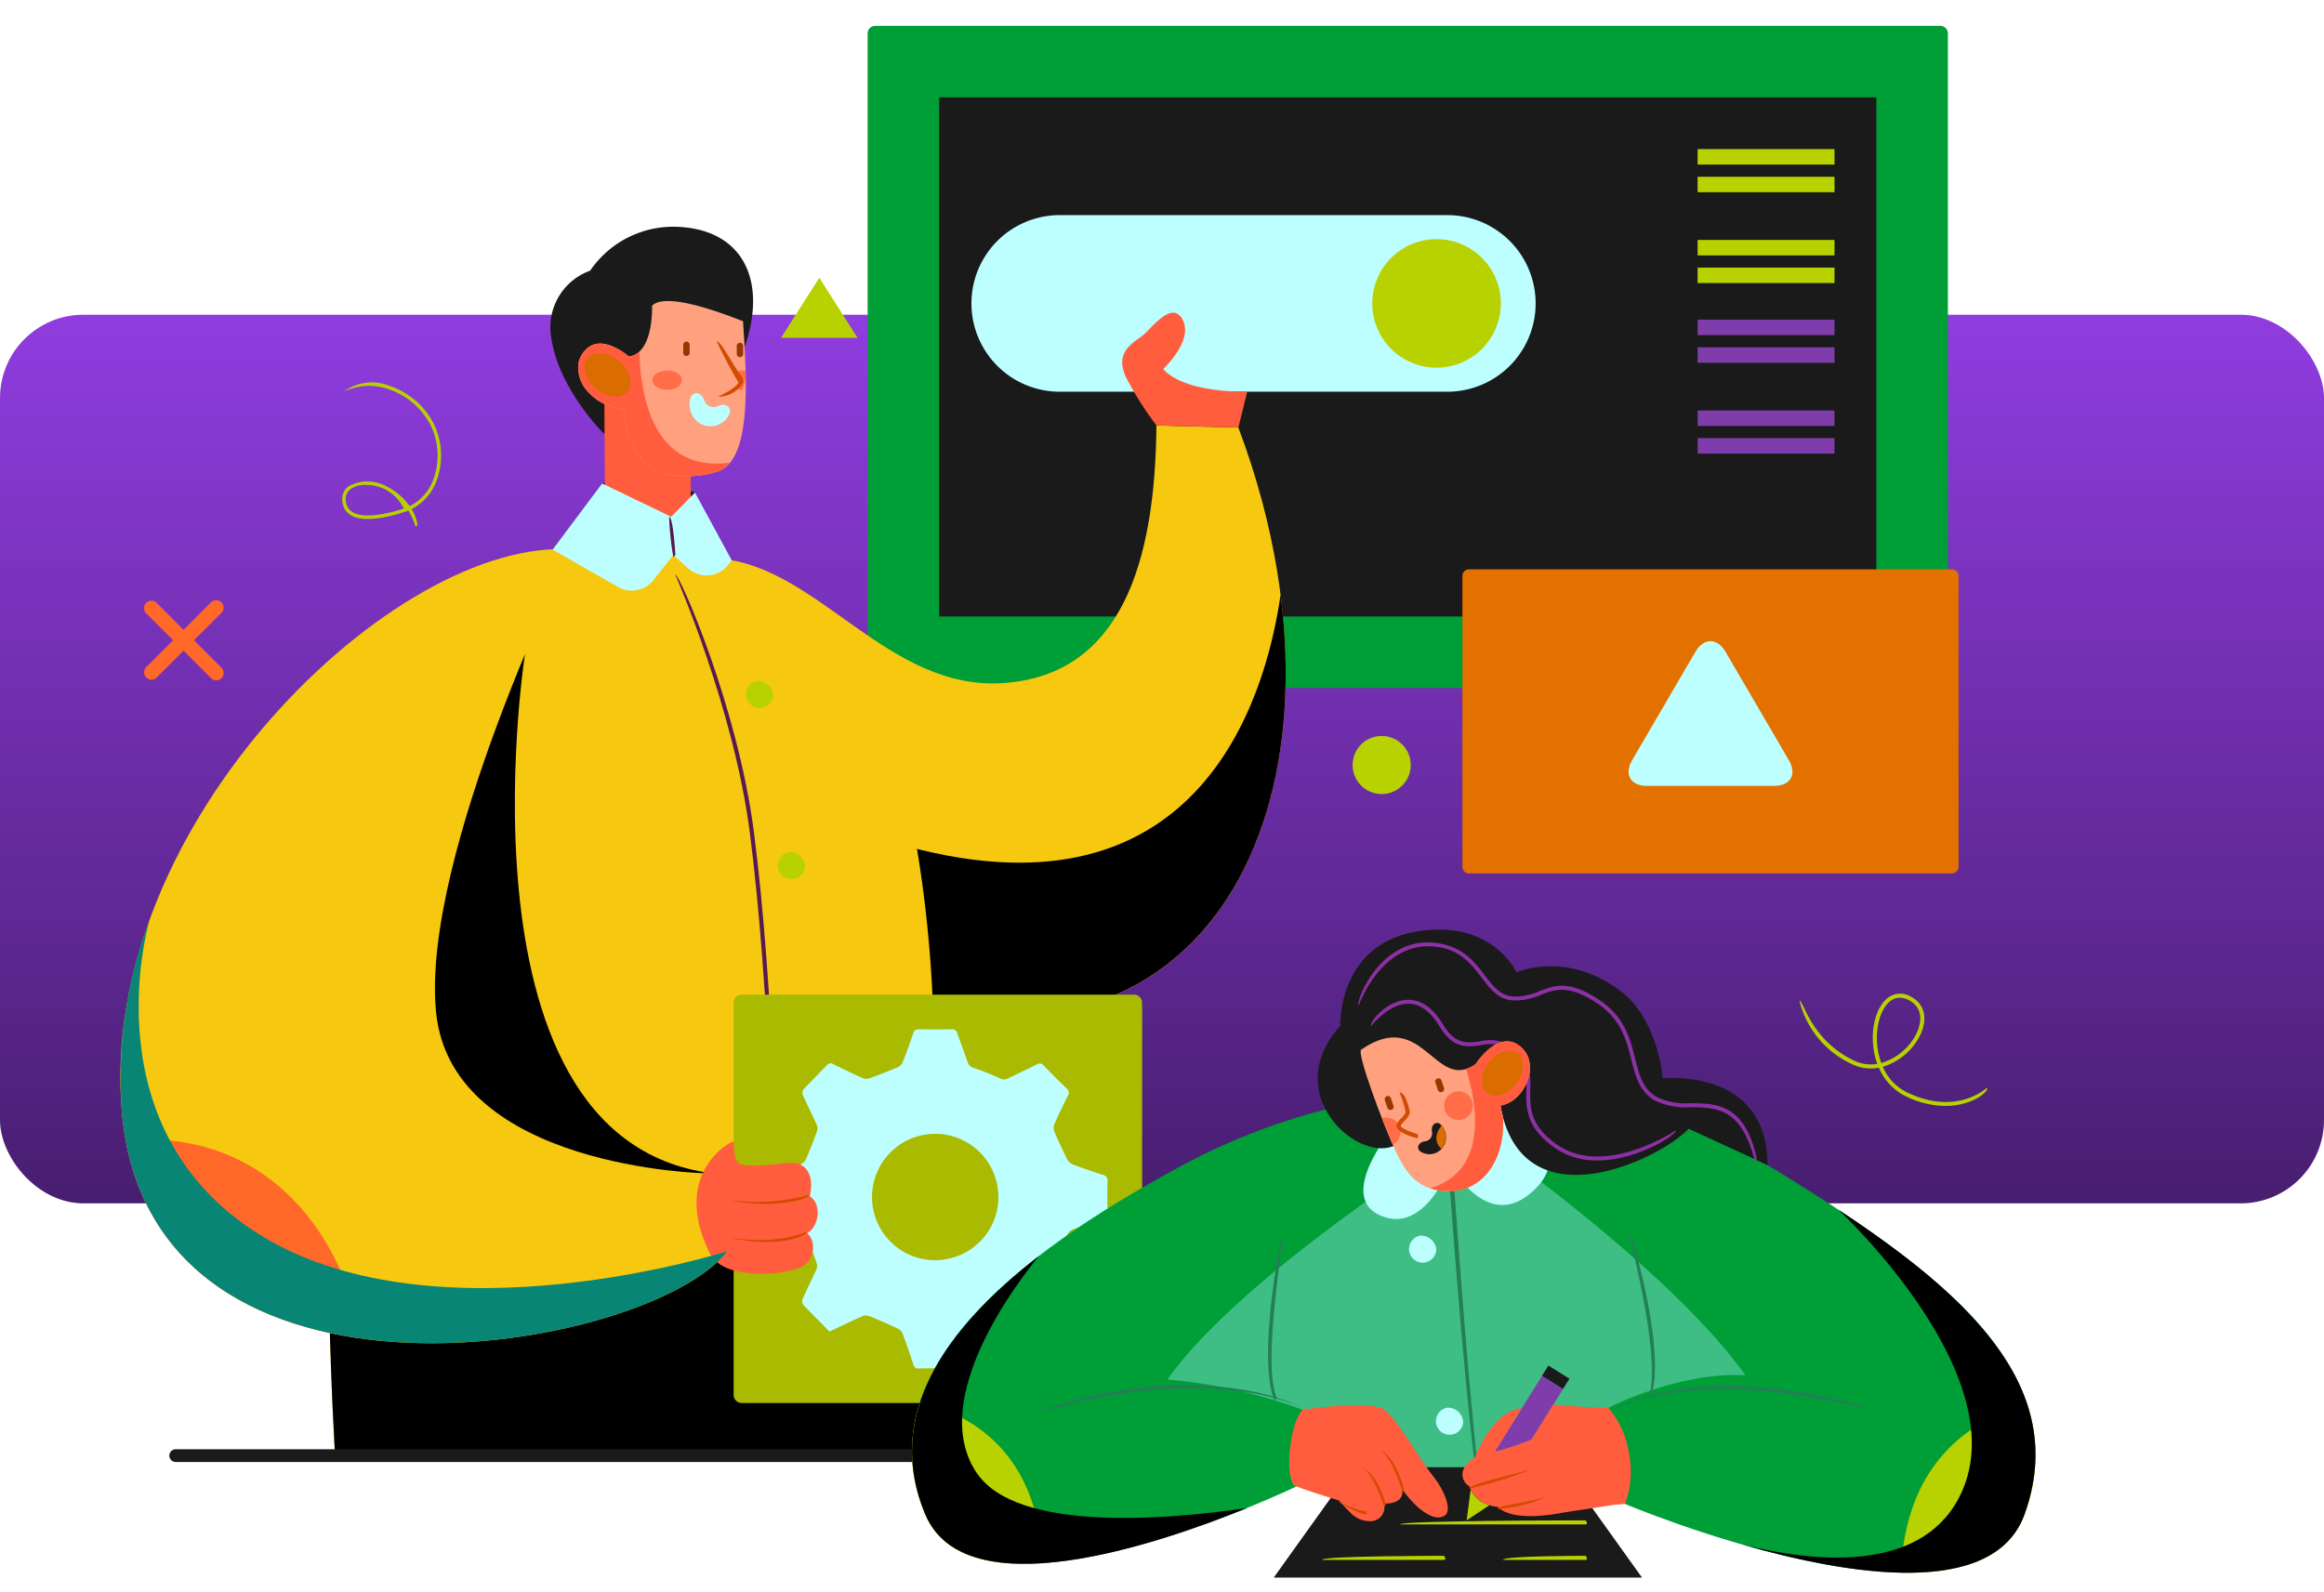 <svg xmlns="http://www.w3.org/2000/svg" xmlns:xlink="http://www.w3.org/1999/xlink" width="251" height="172" viewBox="0 0 251 172">
  <defs>
    <clipPath id="clip-path">
      <rect id="Rectángulo_423615" data-name="Rectángulo 423615" width="251" height="172" transform="translate(254 1526)" fill="#fff" stroke="#707070" stroke-width="1" opacity="0.45"/>
    </clipPath>
    <linearGradient id="linear-gradient" x1="0.5" x2="0.5" y2="1" gradientUnits="objectBoundingBox">
      <stop offset="0" stop-color="#903cdf"/>
      <stop offset="1" stop-color="#481e70"/>
    </linearGradient>
    <clipPath id="clip-path-2">
      <path id="Rectángulo_423571" data-name="Rectángulo 423571" d="M.825,0h115.02a.826.826,0,0,1,.826.826V70.708a.824.824,0,0,1-.824.824H.825A.825.825,0,0,1,0,70.707V.825A.825.825,0,0,1,.825,0Z" fill="none"/>
    </clipPath>
    <linearGradient id="linear-gradient-2" x1="-1.359" y1="1.611" x2="-1.358" y2="1.611" gradientUnits="objectBoundingBox">
      <stop offset="0" stop-color="#3ebe84"/>
      <stop offset="0.41" stop-color="#3ebe84"/>
      <stop offset="0.727" stop-color="#009e36"/>
      <stop offset="1" stop-color="#009e36"/>
    </linearGradient>
    <clipPath id="clip-path-3">
      <rect id="Rectángulo_423584" data-name="Rectángulo 423584" width="225.401" height="177.428" fill="none"/>
    </clipPath>
    <clipPath id="clip-path-4">
      <rect id="Rectángulo_423581" data-name="Rectángulo 423581" width="67.44" height="45.651" fill="none"/>
    </clipPath>
    <clipPath id="clip-path-5">
      <path id="Trazado_1063917" data-name="Trazado 1063917" d="M712.554,865.307c32.941,9.771,40.27-15.424,41.9-26.741,4.335,33.978-16.975,60.563-60.723,36.205a55.525,55.525,0,0,1-6.149-3.932c-.343-6.662,4.566-11.586,24.973-5.532" transform="translate(-687.565 -838.566)" fill="none"/>
    </clipPath>
    <linearGradient id="linear-gradient-3" x1="-0.812" y1="1.753" x2="-0.811" y2="1.753" gradientUnits="objectBoundingBox">
      <stop offset="0" stop-color="#8b7d7c"/>
      <stop offset="0.006" stop-color="#8b7d7c"/>
      <stop offset="1"/>
    </linearGradient>
    <clipPath id="clip-path-6">
      <rect id="Rectángulo_423583" data-name="Rectángulo 423583" width="71.916" height="87.04" fill="none"/>
    </clipPath>
    <clipPath id="clip-path-7">
      <path id="Trazado_1063919" data-name="Trazado 1063919" d="M308.159,970.4c-31.655-.485-22.966-56.261-22.966-56.261s-8.93,12.263-19.489,26.777c-3.316,24.44-.989,60.228-.989,60.228l71.123.036s-1.094-7.336-2.378-16c-4.165-7.731-11.693-14.569-25.3-14.778" transform="translate(-263.922 -914.135)" fill="none"/>
    </clipPath>
    <linearGradient id="linear-gradient-4" x1="-0.283" y1="1.145" x2="-0.282" y2="1.145" xlink:href="#linear-gradient-3"/>
    <clipPath id="clip-path-8">
      <path id="Trazado_1063924" data-name="Trazado 1063924" d="M615.2,594.645c-.005.038.032.446,3.661,1.428,3.819,1.035,5.6-.693,5.6-.693V587.33l-9.341-6.553s.082,13.862.081,13.869" transform="translate(-615.118 -580.777)" fill="none"/>
    </clipPath>
    <linearGradient id="linear-gradient-5" x1="-5.595" y1="7.842" x2="-5.586" y2="7.842" gradientUnits="objectBoundingBox">
      <stop offset="0" stop-color="#ffa07f"/>
      <stop offset="0.006" stop-color="#ffa07f"/>
      <stop offset="0.709" stop-color="#ff5d3d"/>
      <stop offset="1" stop-color="#ff5d3d"/>
    </linearGradient>
    <clipPath id="clip-path-10">
      <path id="Trazado_1063931" data-name="Trazado 1063931" d="M582.448,519.866a2.8,2.8,0,0,0-.712,1.373,3.77,3.77,0,0,0,1.113,3.2,5.32,5.32,0,0,0,3.2,1.675,4.575,4.575,0,0,0,.565.034,10.29,10.29,0,0,0,.156,1.263c.029.167.065.345.108.533a11.123,11.123,0,0,0,.341,1.207c.089.258.193.522.312.783.1.233.221.465.351.693a6.678,6.678,0,0,0,1.073,1.394,4.692,4.692,0,0,0,2.627,1.282,13.822,13.822,0,0,0,2.63.151,9.036,9.036,0,0,0,2.612-.494c.377-.169.394-.182.411-.192a5.243,5.243,0,0,0,.875-.75c-8.271,1.1-9.677-7.14-9.8-12a2.037,2.037,0,0,1-1.121.531,5.587,5.587,0,0,0-3.111-1.405,2.133,2.133,0,0,0-1.627.729" transform="translate(-581.684 -519.137)" fill="none"/>
    </clipPath>
    <linearGradient id="linear-gradient-6" x1="-2.827" y1="8.808" x2="-2.822" y2="8.808" gradientUnits="objectBoundingBox">
      <stop offset="0" stop-color="#ffa07f"/>
      <stop offset="0.006" stop-color="#ffa07f"/>
      <stop offset="1" stop-color="#ff5d3d"/>
    </linearGradient>
    <clipPath id="clip-path-12">
      <rect id="Rectángulo_423590" data-name="Rectángulo 423590" width="44.117" height="44.115" rx="0.82" fill="none"/>
    </clipPath>
    <linearGradient id="linear-gradient-7" x1="-1.45" y1="1.404" x2="-1.448" y2="1.404" gradientUnits="objectBoundingBox">
      <stop offset="0" stop-color="#b7d200"/>
      <stop offset="0.025" stop-color="#b7d200"/>
      <stop offset="0.833" stop-color="#a9ba00"/>
      <stop offset="1" stop-color="#a9ba00"/>
    </linearGradient>
    <clipPath id="clip-path-14">
      <path id="Trazado_1063935" data-name="Trazado 1063935" d="M1275.716,482.4c-1,.826-3.369,1.811-1.682,4.909a35.382,35.382,0,0,0,3.108,4.856l8.849.226.958-3.878c-7.433.049-9.068-2.457-9.068-2.457s3.25-2.995,2.119-5.266c-.291-.585-.657-.81-1.056-.81-1.151,0-2.574,1.879-3.229,2.421" transform="translate(-1273.444 -479.983)" fill="none"/>
    </clipPath>
    <linearGradient id="linear-gradient-8" x1="-7.17" y1="10.706" x2="-7.165" y2="10.706" xlink:href="#linear-gradient-6"/>
    <clipPath id="clip-path-16">
      <path id="Trazado_1063937" data-name="Trazado 1063937" d="M733.718,1545.731c1.505,3.118,7.736,2.279,8.806,1.935.229-.072.4-.129.514-.158a2.352,2.352,0,0,0,1.876-2.544,1.955,1.955,0,0,0-.624-1.328,1.791,1.791,0,0,0,.564-.484,2.82,2.82,0,0,0,.456-2.493,1.717,1.717,0,0,0-.74-1c.383-1.593.049-3.034-1.155-3.476a3.425,3.425,0,0,0-1.566-.082c-1.172.119-3.848.457-4.809.063-.752-.307-.693-2.423-.693-2.423a.034.034,0,0,0-.014,0c-.4,0-6.724,3.479-2.614,11.99" transform="translate(-732.336 -1533.741)" fill="none"/>
    </clipPath>
    <linearGradient id="linear-gradient-9" x1="-3.729" y1="3.118" x2="-3.723" y2="3.118" xlink:href="#linear-gradient-6"/>
    <clipPath id="clip-path-18">
      <path id="Rectángulo_423597" data-name="Rectángulo 423597" d="M.7,0H52.882a.706.706,0,0,1,.706.706V32.15a.7.7,0,0,1-.7.7H.706A.706.706,0,0,1,0,32.149V.7A.7.7,0,0,1,.7,0Z" fill="none"/>
    </clipPath>
    <linearGradient id="linear-gradient-10" x1="-2.705" y1="3.315" x2="-2.703" y2="3.315" gradientUnits="objectBoundingBox">
      <stop offset="0" stop-color="#ff5f2d"/>
      <stop offset="0.194" stop-color="#ff5f2d"/>
      <stop offset="1" stop-color="#e27100"/>
    </linearGradient>
    <clipPath id="clip-path-20">
      <path id="Trazado_1063950" data-name="Trazado 1063950" d="M1649.609,1470.087s25.981,17.264,35.346,30.511c-7.192-.423-14.8,3.515-14.8,3.515l1.8,10.386s37.824,15.965,43.154,1.109c5.564-15.506-9.485-26.458-26.614-37.027-12.3-7.59-26.986-8.659-34.289-8.659-2.867,0-4.6.165-4.6.165" transform="translate(-1649.609 -1469.922)" fill="none"/>
    </clipPath>
    <linearGradient id="linear-gradient-11" x1="-1.972" y1="0.868" x2="-1.971" y2="0.868" xlink:href="#linear-gradient-2"/>
    <clipPath id="clip-path-21">
      <path id="Trazado_1063951" data-name="Trazado 1063951" d="M1034.984,1476.274c-17.7,9.59-33.7,22.253-27.337,37.449,5.7,13.616,40.1-3,40.1-3l.656-8.287a56.21,56.21,0,0,0-14.594-3.269c9.365-13.246,39.339-30.967,39.339-30.967a40.3,40.3,0,0,0-5.743-.34,68.734,68.734,0,0,0-32.421,8.412" transform="translate(-1006.224 -1467.862)" fill="none"/>
    </clipPath>
    <linearGradient id="linear-gradient-12" x1="-1.121" y1="0.886" x2="-1.12" y2="0.886" gradientUnits="objectBoundingBox">
      <stop offset="0" stop-color="#3ebe84"/>
      <stop offset="0.402" stop-color="#3ebe84"/>
      <stop offset="0.727" stop-color="#009e36"/>
      <stop offset="1" stop-color="#009e36"/>
    </linearGradient>
    <clipPath id="clip-path-23">
      <path id="Trazado_1063972" data-name="Trazado 1063972" d="M1713.369,1871.723a27.172,27.172,0,0,1-3.984,1.322l2.949-4.739a4.509,4.509,0,0,0-1.392.449c-2.106,1.137-3.394,4.122-3.7,4.9-.555.345-1.713,1.228-1.23,2.4a1.675,1.675,0,0,0,.651.741,3.222,3.222,0,0,0,1.577,1.8,4.165,4.165,0,0,0,.581.224,5.533,5.533,0,0,0,.888.192c1.688,1.6,5.879.828,7.27.57.845-.133,4.682-.715,5.35-.816l1.131-.082a10.065,10.065,0,0,0,.4-5.633,9.611,9.611,0,0,0-2.2-4.754s-4.216-.113-5.924-.374Z" transform="translate(-1705.897 -1867.918)" fill="none"/>
    </clipPath>
    <linearGradient id="linear-gradient-13" x1="-6.984" y1="1.308" x2="-6.98" y2="1.308" xlink:href="#linear-gradient-6"/>
    <clipPath id="clip-path-25">
      <path id="Trazado_1063975" data-name="Trazado 1063975" d="M1487.175,1869.565s-.969.9-1.336,4.1.407,4.077.407,4.077c1.487.609,4.857,1.624,4.857,1.624.247.3,1.035,1.121,1.314,1.393a2.87,2.87,0,0,0,2.263.84,1.505,1.505,0,0,0,1.291-1.9c1.531.054,2.183-.673,1.951-1.557,1.539,2.173,3.571,3.668,4.662,2.82.71-.55.028-2.532-1.287-4.2-1.715-2.172-4.3-6.964-5.688-7.411a9.314,9.314,0,0,0-2.617-.28,45.993,45.993,0,0,0-5.817.485" transform="translate(-1485.74 -1869.08)" fill="none"/>
    </clipPath>
    <linearGradient id="linear-gradient-14" x1="-6.353" y1="1.29" x2="-6.349" y2="1.29" xlink:href="#linear-gradient-6"/>
    <clipPath id="clip-path-27">
      <path id="Trazado_1063988" data-name="Trazado 1063988" d="M1669.76,1408.808a3.7,3.7,0,0,1-1.019.518c1.094,3.482,2.583,10.954-3.888,12.9a5.6,5.6,0,0,0,.816.2c5.074.849,7.4-3.784,7.033-7.922-.02-.221-.226-1-.262-1.219,2.671-.386,4.572-4.761,1.932-6.557a2.116,2.116,0,0,0-1.209-.391c-1.838,0-3.4,2.472-3.4,2.472" transform="translate(-1664.853 -1406.336)" fill="none"/>
    </clipPath>
    <linearGradient id="linear-gradient-15" x1="-8.007" y1="4.386" x2="-8.002" y2="4.386" xlink:href="#linear-gradient-6"/>
    <clipPath id="clip-path-29">
      <rect id="Rectángulo_423608" data-name="Rectángulo 423608" width="65.552" height="45.725" fill="none"/>
    </clipPath>
    <clipPath id="clip-path-30">
      <path id="Trazado_1063994" data-name="Trazado 1063994" d="M15.422,1286.321c-18.651-11.24-12.55-33.247-12.269-34.22a48.38,48.38,0,0,0-2.981,20.813c3.17,35.368,56.94,25.906,65.384,14.971,0,0-31.06,9.931-50.133-1.564" transform="translate(-0.003 -1252.101)" fill="#098576"/>
    </clipPath>
    <clipPath id="clip-path-31">
      <rect id="Rectángulo_423610" data-name="Rectángulo 423610" width="36.171" height="33.268" fill="none"/>
    </clipPath>
    <clipPath id="clip-path-32">
      <path id="Trazado_1063995" data-name="Trazado 1063995" d="M1013.255,1702.68c-5.526-8.051,4.686-21.081,6.7-23.505-10.3,7.948-16.739,17.311-12.3,27.907,4.291,10.252,24.851,3.366,34.748-.662-8.842,1.285-24.791,2.6-29.14-3.739" transform="translate(-1006.224 -1679.175)" fill="none"/>
    </clipPath>
    <linearGradient id="linear-gradient-16" x1="-2.105" y1="0.911" x2="-2.103" y2="0.911" xlink:href="#linear-gradient-3"/>
    <clipPath id="clip-path-33">
      <rect id="Rectángulo_423612" data-name="Rectángulo 423612" width="31.75" height="39.216" fill="none"/>
    </clipPath>
    <clipPath id="clip-path-34">
      <path id="Trazado_1063996" data-name="Trazado 1063996" d="M2071.156,1620.519s19.792,18.363,12.973,31.191c-4.293,8.077-15.63,6.919-23.443,4.953,11.523,3.327,27.274,5.941,30.573-3.254,4.843-13.5-5.932-23.543-20.1-32.891" transform="translate(-2060.685 -1620.519)" fill="none"/>
    </clipPath>
    <linearGradient id="linear-gradient-17" x1="-4.944" y1="0.944" x2="-4.941" y2="0.944" xlink:href="#linear-gradient-3"/>
  </defs>
  <g id="Enmascarar_grupo_1211596" data-name="Enmascarar grupo 1211596" transform="translate(-254 -1526)" clip-path="url(#clip-path)">
    <g id="Grupo_1229232" data-name="Grupo 1229232">
      <g id="Grupo_1229157" data-name="Grupo 1229157" transform="translate(-20 -19)">
        <g id="Grupo_1229118" data-name="Grupo 1229118" transform="translate(265.003 1535.858)">
          <rect id="Rectángulo_423504" data-name="Rectángulo 423504" width="251" height="96" rx="9" transform="translate(8.997 43.142)" fill="url(#linear-gradient)"/>
        </g>
      </g>
      <g id="Grupo_1229231" data-name="Grupo 1229231" transform="translate(1737 -1380)">
        <g id="Grupo_1229161" data-name="Grupo 1229161" transform="translate(-1389.292 2908.79)">
          <g id="Grupo_1229160" data-name="Grupo 1229160" clip-path="url(#clip-path-2)">
            <rect id="Rectángulo_423570" data-name="Rectángulo 423570" width="74.804" height="118.648" transform="translate(-2.023 71.475) rotate(-88.379)" fill="url(#linear-gradient-2)"/>
          </g>
        </g>
        <g id="Grupo_1229173" data-name="Grupo 1229173" transform="translate(-1470 2899)">
          <g id="Grupo_1229172" data-name="Grupo 1229172" clip-path="url(#clip-path-3)">
            <path id="Trazado_1063914" data-name="Trazado 1063914" d="M1040.759,262.145V206.16a.051.051,0,0,1,.051-.051h101.124a.051.051,0,0,1,.051.051v55.986a.051.051,0,0,1-.051.051H1040.81a.051.051,0,0,1-.051-.051" transform="translate(-952.329 -188.596)" fill="#1a1a1a"/>
            <rect id="Rectángulo_423572" data-name="Rectángulo 423572" width="14.785" height="1.67" transform="translate(170.349 23.108)" fill="#b7d200"/>
            <rect id="Rectángulo_423573" data-name="Rectángulo 423573" width="14.785" height="1.67" transform="translate(170.349 26.096)" fill="#b7d200"/>
            <rect id="Rectángulo_423574" data-name="Rectángulo 423574" width="14.785" height="1.671" transform="translate(170.349 32.92)" fill="#b7d200"/>
            <rect id="Rectángulo_423575" data-name="Rectángulo 423575" width="14.785" height="1.67" transform="translate(170.349 35.908)" fill="#b7d200"/>
            <rect id="Rectángulo_423576" data-name="Rectángulo 423576" width="14.785" height="1.671" transform="translate(170.349 41.532)" fill="#7e3dab"/>
            <rect id="Rectángulo_423577" data-name="Rectángulo 423577" width="14.785" height="1.671" transform="translate(170.349 44.52)" fill="#7e3dab"/>
            <rect id="Rectángulo_423578" data-name="Rectángulo 423578" width="14.785" height="1.671" transform="translate(170.349 51.345)" fill="#7e3dab"/>
            <rect id="Rectángulo_423579" data-name="Rectángulo 423579" width="14.785" height="1.671" transform="translate(170.349 54.332)" fill="#7e3dab"/>
            <path id="Trazado_1063915" data-name="Trazado 1063915" d="M590.574,677.886c51.31,28.568,71.757-12.939,56.162-54.262l-8.849-.226c-.131,14.944-3.88,26.9-16.447,27.818-12.547.921-20.06-12.619-30.8-13.437,0,0-35.524,20.361-.063,40.106" transform="translate(-525.989 -570.43)" fill="#f6c810"/>
            <path id="Trazado_1063916" data-name="Trazado 1063916" d="M1017.405,1209.165c-6.4,8.421-16.748,12.782-30.845,10.231a26.125,26.125,0,0,1-3.876-1.978c10.7-18.767,31.427-9.827,34.721-8.253" transform="translate(-899.188 -1103.219)" fill="#ff6828"/>
            <g id="Grupo_1229166" data-name="Grupo 1229166" transform="translate(58.42 71.251)" style="mix-blend-mode: soft-light;isolation: isolate">
              <g id="Grupo_1229165" data-name="Grupo 1229165">
                <g id="Grupo_1229164" data-name="Grupo 1229164" clip-path="url(#clip-path-4)">
                  <g id="Grupo_1229163" data-name="Grupo 1229163" transform="translate(0 0)">
                    <g id="Grupo_1229162" data-name="Grupo 1229162" clip-path="url(#clip-path-5)">
                      <rect id="Rectángulo_423580" data-name="Rectángulo 423580" width="71.551" height="60.563" transform="translate(-0.327 0)" fill="url(#linear-gradient-3)"/>
                    </g>
                  </g>
                </g>
              </g>
            </g>
            <path id="Trazado_1063918" data-name="Trazado 1063918" d="M268.035,790c6.132-20.827,21.851-26.791,21.851-26.791l6.789.737,2.574.987v-2.957a28.968,28.968,0,0,1,5.939,1.911c.634.272,1.3.58,1.99.927.293.148.516.263.743.384.245.129.485.261.727.4s.458.259.681.391c.336.2.545.327.756.458.319.2.561.354.8.514.27.179.484.325.7.474.363.254.558.395.755.537.372.274.611.455.85.64.3.235.5.4.7.564.379.315.561.47.743.628.4.353.636.563.869.778.3.286.5.471.691.66.381.379.551.552.721.73.411.431.635.672.857.92.3.336.481.549.663.766.37.443.527.639.684.838.4.512.612.789.82,1.074.272.378.447.628.62.88.342.509.488.732.632.958.374.591.567.908.756,1.233.238.414.4.706.562,1,.305.574.436.828.564,1.084.332.673.5,1.033.669,1.4.2.44.342.784.486,1.132.257.64.37.928.479,1.219.278.759.421,1.164.559,1.579.148.455.272.86.393,1.27.2.711.292,1.034.377,1.361.215.847.324,1.3.425,1.766.14.633.27,1.264.4,1.895.149.743.262,1.343.372,1.941.147.808.245,1.388.341,1.967.136.835.225,1.4.309,1.969.125.845.2,1.407.277,1.967.108.833.178,1.4.245,1.956.091.793.154,1.364.212,1.932.076.742.132,1.331.184,1.913.053.6.1,1.178.145,1.754.052.682.089,1.229.123,1.773.047.726.077,1.248.1,1.766.038.739.061,1.243.081,1.742.029.736.046,1.228.061,1.715.019.706.031,1.192.04,1.671.012.668.018,1.151.022,1.626,0,.61,6.451,43.9,6.451,43.9l-71.123-.036s-3.23-49.627,3.333-71.91" transform="translate(-241.484 -697.23)" fill="#f6c810"/>
            <g id="Grupo_1229171" data-name="Grupo 1229171" transform="translate(22.425 77.672)" style="mix-blend-mode: soft-light;isolation: isolate">
              <g id="Grupo_1229170" data-name="Grupo 1229170">
                <g id="Grupo_1229169" data-name="Grupo 1229169" clip-path="url(#clip-path-6)">
                  <g id="Grupo_1229168" data-name="Grupo 1229168" transform="translate(0 0)">
                    <g id="Grupo_1229167" data-name="Grupo 1229167" clip-path="url(#clip-path-7)">
                      <rect id="Rectángulo_423582" data-name="Rectángulo 423582" width="73.612" height="87.178" transform="translate(-1.696 0) rotate(-0.107)" fill="url(#linear-gradient-4)"/>
                    </g>
                  </g>
                </g>
              </g>
            </g>
            <path id="Trazado_1063920" data-name="Trazado 1063920" d="M1133.233,374.965h-41.857a9.539,9.539,0,0,1,0-19.078h41.857a9.539,9.539,0,0,1,0,19.078" transform="translate(-989.918 -325.648)" fill="#bdffff"/>
            <path id="Trazado_1063921" data-name="Trazado 1063921" d="M1605.233,393.383a6.943,6.943,0,1,1-6.943-6.944,6.943,6.943,0,0,1,6.943,6.944" transform="translate(-1456.136 -353.604)" fill="#b7d200"/>
            <path id="Trazado_1063922" data-name="Trazado 1063922" d="M567.545,382.708s-6.2-.408-9.722-3.12c0,0,.419,4.674-2.854,5.175l-2.516,8.327s-4.849-4.706-5.719-10.331a6.508,6.508,0,0,1,4.194-7.313,10.861,10.861,0,0,1,9.911-4.706c6.761.512,9.258,6.035,6.705,13.144Z" transform="translate(-500.188 -339.207)" fill="#1a1a1a"/>
            <path id="Trazado_1063923" data-name="Trazado 1063923" d="M612.4,685.121l3.964-1.112,6.056,2.092-2.448,3.8Z" transform="translate(-560.367 -625.891)" fill="#1a1a1a"/>
          </g>
        </g>
        <g id="Grupo_1229175" data-name="Grupo 1229175" transform="translate(-1417.735 2948.347)">
          <g id="Grupo_1229174" data-name="Grupo 1229174" clip-path="url(#clip-path-8)">
            <rect id="Rectángulo_423585" data-name="Rectángulo 423585" width="9.341" height="16.332" transform="translate(0 0)" fill="url(#linear-gradient-5)"/>
          </g>
        </g>
        <g id="Grupo_1229177" data-name="Grupo 1229177" transform="translate(-1470 2899)">
          <g id="Grupo_1229176" data-name="Grupo 1229176" clip-path="url(#clip-path-3)">
            <path id="Trazado_1063925" data-name="Trazado 1063925" d="M582.848,475.013a5.321,5.321,0,0,0,3.2,1.675,4.557,4.557,0,0,0,.565.034s.269,6.471,4.968,7.154a10.875,10.875,0,0,0,5.242-.343c3.785-1.347,3.031-10.587,2.687-16.235-.037.055-8.085-3.448-9.825-1.665,0,0,.214,5.123-2.495,5.487-1.1-.879-3.268-2.271-4.738-.676a2.8,2.8,0,0,0-.712,1.373,3.77,3.77,0,0,0,1.113,3.2" transform="translate(-532.26 -425.606)" fill="#ffa07f"/>
            <path id="Trazado_1063926" data-name="Trazado 1063926" d="M676.208,554.521c0,.578.716,1.046,1.6,1.046s1.6-.468,1.6-1.046-.715-1.045-1.6-1.045-1.6.468-1.6,1.045" transform="translate(-618.753 -506.449)" fill="#ff6d49"/>
            <path id="Trazado_1063927" data-name="Trazado 1063927" d="M781.572,555.691a2.333,2.333,0,0,0,.649.09,3.81,3.81,0,0,0,.356-2.063,2.75,2.75,0,0,0-1.125.1s.751.507.731.945-.61.928-.61.928" transform="translate(-715.054 -506.663)" fill="#ff6d49"/>
            <path id="Trazado_1063928" data-name="Trazado 1063928" d="M716.183,881.635c-.226-.452-.6-23.81-2.834-41.039-1.75-13.466-7.985-27.671-8.047-27.813.469-.038,6.73,14.224,8.488,27.756,2.242,17.253,2.613,40.636,2.616,40.87-.22.226-.221.226-.223.226" transform="translate(-645.375 -743.723)" fill="#581852"/>
            <path id="Trazado_1063929" data-name="Trazado 1063929" d="M799.234,949.356a1.473,1.473,0,1,1-1.8-1.459,1.666,1.666,0,0,1,1.8,1.459" transform="translate(-728.72 -867.331)" fill="#b7d200"/>
            <path id="Trazado_1063930" data-name="Trazado 1063930" d="M839.675,1167.111a1.473,1.473,0,1,1-1.749-1.522,1.664,1.664,0,0,1,1.749,1.522" transform="translate(-765.721 -1066.534)" fill="#b7d200"/>
          </g>
        </g>
        <g id="Grupo_1229179" data-name="Grupo 1229179" transform="translate(-1420.576 2943.109)">
          <g id="Grupo_1229178" data-name="Grupo 1229178" clip-path="url(#clip-path-10)">
            <rect id="Rectángulo_423587" data-name="Rectángulo 423587" width="17.299" height="15.184" transform="translate(-0.898 0.038) rotate(-2.937)" fill="url(#linear-gradient-6)"/>
          </g>
        </g>
        <g id="Grupo_1229181" data-name="Grupo 1229181" transform="translate(-1470 2899)">
          <g id="Grupo_1229180" data-name="Grupo 1229180" clip-path="url(#clip-path-3)">
            <path id="Trazado_1063932" data-name="Trazado 1063932" d="M590.394,532.3c-.679.822-.263,2.287.929,3.272s2.71,1.118,3.388.3.262-2.287-.93-3.272-2.709-1.118-3.387-.3" transform="translate(-539.932 -486.578)" fill="#da6c00"/>
            <path id="Trazado_1063933" data-name="Trazado 1063933" d="M63.259,847.98S35.8,847.464,34.1,830.6,48.75,780.588,48.75,780.588C29.756,779.2-2.617,810.34.168,841.423c3.17,35.368,56.94,25.906,65.384,14.971Z" transform="translate(0 -714.223)" fill="#f6c810"/>
          </g>
        </g>
        <g id="Grupo_1229183" data-name="Grupo 1229183" transform="translate(-1403.764 3013.453)">
          <g id="Grupo_1229182" data-name="Grupo 1229182" clip-path="url(#clip-path-12)">
            <rect id="Rectángulo_423589" data-name="Rectángulo 423589" width="45.277" height="45.276" transform="translate(-1.176 0.031) rotate(-1.527)" fill="url(#linear-gradient-7)"/>
          </g>
        </g>
        <g id="Grupo_1229185" data-name="Grupo 1229185" transform="translate(-1470 2899)">
          <g id="Grupo_1229184" data-name="Grupo 1229184" clip-path="url(#clip-path-3)">
            <path id="Trazado_1063934" data-name="Trazado 1063934" d="M823.5,1410.841a.546.546,0,0,0,.429.621c1.043.361,2.083.737,3.106,1.15a1.1,1.1,0,0,1,.545.557c.419,1.018.8,2.051,1.164,3.091a1,1,0,0,1-.047.674c-.481,1.061-1.007,2.1-1.481,3.167a.7.7,0,0,0,.056.621c.925.983,1.884,1.934,2.844,2.906,1.226-.577,2.4-1.148,3.593-1.677a1.01,1.01,0,0,1,.714.014c1.021.414,2.034.849,3.031,1.317a1.137,1.137,0,0,1,.552.554c.415,1.088.795,2.191,1.15,3.3a.564.564,0,0,0,.642.48c1.166-.026,2.335-.022,3.5,0a.547.547,0,0,0,.616-.442c.37-1.126.754-2.248,1.169-3.359a1.047,1.047,0,0,1,.5-.519c.977-.462,1.987-.858,2.956-1.336a.893.893,0,0,1,.9-.022c1.008.5,2.033.962,3.041,1.461a.565.565,0,0,0,.789-.113q1.2-1.271,2.476-2.477a.571.571,0,0,0,.125-.791c-.481-.971-.923-1.963-1.407-2.932a1.006,1.006,0,0,1,.022-1.021c.467-.928.836-1.905,1.284-2.845a1.232,1.232,0,0,1,.576-.6c1.107-.422,2.234-.8,3.362-1.162a.531.531,0,0,0,.436-.61c-.021-1.167-.024-2.336,0-3.5a.573.573,0,0,0-.485-.645c-1.109-.361-2.215-.73-3.3-1.144a1.247,1.247,0,0,1-.589-.584q-.726-1.452-1.367-2.943a1.06,1.06,0,0,1-.019-.759c.459-1.05.957-2.081,1.464-3.108a.566.566,0,0,0-.107-.793c-.848-.8-1.671-1.633-2.478-2.476a.536.536,0,0,0-.74-.129c-1.023.513-2.067.988-3.089,1.5a.913.913,0,0,1-.9.008c-.927-.425-1.879-.8-2.843-1.137a.9.9,0,0,1-.654-.625c-.349-1.026-.745-2.034-1.1-3.059a.584.584,0,0,0-.652-.481c-1.167.025-2.336.027-3.5,0-.391-.01-.527.152-.641.487-.357,1.045-.728,2.085-1.141,3.108a1.12,1.12,0,0,1-.569.526q-1.494.633-3.021,1.182a1.061,1.061,0,0,1-.72-.034c-1.063-.475-2.115-.979-3.158-1.5a.5.5,0,0,0-.688.111c-.836.872-1.7,1.713-2.53,2.6a.688.688,0,0,0-.082.611c.492,1.1,1.036,2.179,1.529,3.279a.953.953,0,0,1,0,.66c-.365,1-.747,1.987-1.167,2.96a1.216,1.216,0,0,1-.573.6c-1,.411-2.023.777-3.047,1.13a.583.583,0,0,0-.477.654c.024,1.167.021,2.336,0,3.5m11.211-1.748a6.825,6.825,0,1,1,6.833,6.818,6.813,6.813,0,0,1-6.833-6.818" transform="translate(-753.529 -1272.779)" fill="#bdffff"/>
          </g>
        </g>
        <g id="Grupo_1229187" data-name="Grupo 1229187" transform="translate(-1361.799 2939.782)">
          <g id="Grupo_1229186" data-name="Grupo 1229186" clip-path="url(#clip-path-14)">
            <rect id="Rectángulo_423592" data-name="Rectángulo 423592" width="14.915" height="12.78" transform="matrix(1, -0.026, 0.026, 1, -1.415, 0.008)" fill="url(#linear-gradient-8)"/>
          </g>
        </g>
        <g id="Grupo_1229189" data-name="Grupo 1229189" transform="translate(-1470 2899)">
          <g id="Grupo_1229188" data-name="Grupo 1229188" clip-path="url(#clip-path-3)">
            <path id="Trazado_1063936" data-name="Trazado 1063936" d="M6.788,1531.135c2.5,13.553,13.166,19.662,25.225,21.388-.822-8.1-8.026-22.8-25.225-21.388" transform="translate(-6.211 -1400.952)" fill="#ff6828"/>
          </g>
        </g>
        <g id="Grupo_1229191" data-name="Grupo 1229191" transform="translate(-1407.776 3029.317)">
          <g id="Grupo_1229190" data-name="Grupo 1229190" clip-path="url(#clip-path-16)">
            <rect id="Rectángulo_423594" data-name="Rectángulo 423594" width="15.957" height="15.108" transform="translate(-2.727 0)" fill="url(#linear-gradient-9)"/>
          </g>
        </g>
        <g id="Grupo_1229193" data-name="Grupo 1229193" transform="translate(-1470 2899)">
          <g id="Grupo_1229192" data-name="Grupo 1229192" clip-path="url(#clip-path-3)">
            <path id="Trazado_1063938" data-name="Trazado 1063938" d="M778.644,1602.5a16.729,16.729,0,0,1-3.753-.412,21.045,21.045,0,0,0,8.565-.57c.076.333-1.987.982-4.813.982" transform="translate(-709.051 -1465.442)" fill="#d14c00"/>
            <path id="Trazado_1063939" data-name="Trazado 1063939" d="M777.665,1649.509a16.99,16.99,0,0,1-4.057-.512c5.167.921,8.341-.592,8.373-.608.056.352-1.55,1.12-4.316,1.12" transform="translate(-707.877 -1508.33)" fill="#d14c00"/>
            <path id="Trazado_1063940" data-name="Trazado 1063940" d="M169.354,1926.409H63.255a.689.689,0,1,1,0-1.377h106.1a.689.689,0,0,1,0,1.377" transform="translate(-57.25 -1761.468)" fill="#1a1a1a"/>
            <path id="Trazado_1063941" data-name="Trazado 1063941" d="M32.911,850.154l-2.933-2.932a.8.8,0,0,1,1.129-1.131l2.933,2.934,2.934-2.934a.8.8,0,1,1,1.129,1.131l-2.934,2.932,2.934,2.934a.8.8,0,1,1-1.129,1.129l-2.934-2.933-2.933,2.933a.8.8,0,0,1-1.129-1.129Z" transform="translate(-27.217 -773.988)" fill="#ff6828"/>
            <path id="Trazado_1063942" data-name="Trazado 1063942" d="M1126.38,0l-4.135,6.494h8.269Z" transform="translate(-1050.892 37.004)" fill="#b7d200"/>
            <path id="Trazado_1063943" data-name="Trazado 1063943" d="M1572.61,1020.948a3.138,3.138,0,1,1-3.44-2.806,3.138,3.138,0,0,1,3.44,2.806" transform="translate(-1433.262 -931.619)" fill="#b7d200"/>
            <path id="Trazado_1063944" data-name="Trazado 1063944" d="M2150.118,1357.89a9.845,9.845,0,0,1-4.267-1.039,6.067,6.067,0,0,1-2.914-3.092,4.641,4.641,0,0,1-2.913-.388,10.231,10.231,0,0,1-5.661-6.838c.44-.031,1.216,4.206,5.852,6.442a4.2,4.2,0,0,0,2.554.37,7.988,7.988,0,0,1-.462-2.178c-.163-2.212.531-4.236,1.726-5.038a2.182,2.182,0,0,1,2.291-.082c1.554.773,1.957,2.4,1.051,4.255a6.71,6.71,0,0,1-4.009,3.359,5.473,5.473,0,0,0,2.672,2.794c5.255,2.507,8.446-.416,8.579-.539.277.341-1.494,1.974-4.5,1.975m-4.915-11.69a1.64,1.64,0,0,0-.925.291c-1.051.706-1.682,2.616-1.532,4.643a7.835,7.835,0,0,0,.456,2.118,6.229,6.229,0,0,0,3.781-3.144c.3-.613,1.123-2.687-.853-3.668a2.08,2.08,0,0,0-.927-.24" transform="translate(-1953.014 -1231.416)" fill="#b7d200"/>
            <path id="Trazado_1063945" data-name="Trazado 1063945" d="M290.033,584.408a8.87,8.87,0,0,0-.786-1.767c-1.346.476-4.606,1.471-6.226.5a1.828,1.828,0,0,1-.885-1.338,1.751,1.751,0,0,1,.592-1.75,4.213,4.213,0,0,1,3.7-.241,6.969,6.969,0,0,1,2.958,2.349,5.191,5.191,0,0,0,2.493-2.73,7.473,7.473,0,0,0-.217-5.962,7.913,7.913,0,0,0-4.538-3.925,6.236,6.236,0,0,0-4.85.249,5.084,5.084,0,0,1,4.972-.608A8.3,8.3,0,0,1,292,573.3a7.865,7.865,0,0,1,.227,6.274,5.58,5.58,0,0,1-2.633,2.9,4.368,4.368,0,0,1,.622,1.716c-.172.213-.181.213-.188.213m-5.364-4.532a2.775,2.775,0,0,0-1.7.472,1.377,1.377,0,0,0-.456,1.392,1.449,1.449,0,0,0,.707,1.074c1.516.911,4.865-.161,5.521-.384a4.376,4.376,0,0,0-2.452-2.267,4.54,4.54,0,0,0-1.618-.287" transform="translate(-258.134 -520.484)" fill="#b7d200"/>
          </g>
        </g>
        <g id="Grupo_1229195" data-name="Grupo 1229195" transform="translate(-1325.055 2967.508)">
          <g id="Grupo_1229194" data-name="Grupo 1229194" clip-path="url(#clip-path-18)">
            <rect id="Rectángulo_423596" data-name="Rectángulo 423596" width="53.588" height="32.855" transform="translate(0)" fill="url(#linear-gradient-10)"/>
          </g>
        </g>
        <g id="Grupo_1229197" data-name="Grupo 1229197" transform="translate(-1470 2899)">
          <g id="Grupo_1229196" data-name="Grupo 1229196" clip-path="url(#clip-path-3)">
            <path id="Trazado_1063946" data-name="Trazado 1063946" d="M1927.577,898.725c-.891-1.524-2.349-1.524-3.239,0l-6.843,11.719c-.89,1.525-.174,2.773,1.592,2.773h13.748c1.765,0,2.482-1.248,1.591-2.772Z" transform="translate(-1754.221 -821.317)" fill="#bdffff"/>
            <path id="Trazado_1063947" data-name="Trazado 1063947" d="M1812.433,1462.253l1.448,3.989a13.209,13.209,0,0,0-1.236.664c-.677.411,1.1,1.845,1.689,1.93Z" transform="translate(-1658.436 -1338.01)" fill="#ff3f32"/>
            <path id="Trazado_1063948" data-name="Trazado 1063948" d="M1292.519,1528.168h80.473s-13.265-39.71-44.162-39.71-36.311,39.71-36.311,39.71" transform="translate(-1182.698 -1361.988)" fill="#3ebe84"/>
            <path id="Trazado_1063949" data-name="Trazado 1063949" d="M1683.608,1559.07c-1.567-12.373-2.986-33.269-3-33.478l-.683-3.564c.46-.088,1.146,3.5,1.146,3.5.018.238,1.436,21.125,2.771,33.279-.217.259-.226.26-.234.26" transform="translate(-1537.187 -1392.704)" fill="#247e57"/>
          </g>
        </g>
        <g id="Grupo_1229199" data-name="Grupo 1229199" transform="translate(-1329.838 3023.895)">
          <g id="Grupo_1229198" data-name="Grupo 1229198" clip-path="url(#clip-path-20)">
            <rect id="Rectángulo_423599" data-name="Rectángulo 423599" width="71.065" height="60.542" transform="translate(0 0)" fill="url(#linear-gradient-11)"/>
          </g>
        </g>
        <g id="Grupo_1229201" data-name="Grupo 1229201" transform="translate(-1384.504 3023.719)">
          <g id="Grupo_1229200" data-name="Grupo 1229200" clip-path="url(#clip-path-21)">
            <rect id="Rectángulo_423600" data-name="Rectángulo 423600" width="71.861" height="59.477" transform="translate(-4.937 0)" fill="url(#linear-gradient-12)"/>
          </g>
        </g>
        <g id="Grupo_1229203" data-name="Grupo 1229203" transform="translate(-1470 2899)">
          <g id="Grupo_1229202" data-name="Grupo 1229202" clip-path="url(#clip-path-3)">
            <path id="Trazado_1063952" data-name="Trazado 1063952" d="M1583.859,1486.5s-7.01,7.966-2.1,10.249,7.659-5.4,7.659-5.4,3.776,6.992,8.5,3.162c6.569-5.32-4.026-9.889-4.026-9.889s-6.223,4.036-10.037,1.876" transform="translate(-1445.766 -1358.482)" fill="#bdffff"/>
            <path id="Trazado_1063953" data-name="Trazado 1063953" d="M1570.524,1289.695c0-10.614-11.331-9.375-11.331-9.375s-.391-6.275-4.551-9.427c-5.88-4.452-11.23-2.019-11.23-2.019s-2.666-5.9-11-4.377-8.042,10.163-8.042,10.163c-6.49,7.227,1.628,14.586,5.7,13,2.892-1.121,11.6-4.4,11.6-4.4,2.29,12.886,17.011,5.979,20.343,2.507Z" transform="translate(-1392.625 -1156.828)" fill="#1a1a1a"/>
            <path id="Trazado_1063954" data-name="Trazado 1063954" d="M1020.294,1882.484c-.367-12.613-8.59-16.318-13.19-17.406a16.835,16.835,0,0,0,.551,12.111c1.868,4.464,6.824,5.679,12.639,5.295" transform="translate(-920.736 -1706.609)" fill="#b7d200"/>
            <path id="Trazado_1063955" data-name="Trazado 1063955" d="M2276.963,1868.1c-4.941,1.281-13.137,5.343-13.65,18.172,6.3.127,11.6-1.419,13.356-6.318a17.71,17.71,0,0,0,.294-11.854" transform="translate(-2071.007 -1709.376)" fill="#b7d200"/>
            <path id="Trazado_1063956" data-name="Trazado 1063956" d="M1887.248,1847.666c11.965-5.934,28.033-.511,28.193-.455-.312.388-16.206-4.976-28.1.434a.225.225,0,0,1-.1.021" transform="translate(-1726.895 -1688.137)" fill="#247e57"/>
            <path id="Trazado_1063957" data-name="Trazado 1063957" d="M1171.723,1846.5c.085-.511,16.152-5.932,28.214-.447-12.084-4.982-27.979.38-28.137.435a.238.238,0,0,1-.077.013" transform="translate(-1072.166 -1686.97)" fill="#247e57"/>
            <path id="Trazado_1063958" data-name="Trazado 1063958" d="M1459.52,1675.1c-1.868-4.4.591-16.928.7-17.459.435.22-2.079,13.012-.479,17.14-.161.315-.19.319-.218.319" transform="translate(-1334.87 -1516.797)" fill="#247e57"/>
            <path id="Trazado_1063959" data-name="Trazado 1063959" d="M1919.135,1667.769c1.381-4.439-2.177-17.6-2.213-17.737.6.424,4.085,13.326,2.432,17.589a.234.234,0,0,1-.219.149" transform="translate(-1754.047 -1509.834)" fill="#247e57"/>
            <path id="Trazado_1063960" data-name="Trazado 1063960" d="M1642.027,1654.714a1.473,1.473,0,1,1-1.76-1.511,1.665,1.665,0,0,1,1.76,1.511" transform="translate(-1499.9 -1512.715)" fill="#bdffff"/>
            <path id="Trazado_1063961" data-name="Trazado 1063961" d="M1676.172,1873.545a1.473,1.473,0,1,1-1.7-1.572,1.664,1.664,0,0,1,1.7,1.572" transform="translate(-1531.141 -1712.903)" fill="#bdffff"/>
            <path id="Trazado_1063962" data-name="Trazado 1063962" d="M564.835,698.081l-2.564,2.62-7.455-3.6-5.347,7.143,7.065,4.039a2.979,2.979,0,0,0,3.81-.733l2.159-2.717,1.6,1.437a2.979,2.979,0,0,0,4.35-.405l.359-.467Z" transform="translate(-502.782 -637.871)" fill="#bdffff"/>
            <path id="Trazado_1063963" data-name="Trazado 1063963" d="M697.974,743.955a32,32,0,0,1-.456-4.342c.444-.025.678,4.107.678,4.107-.213.235-.218.235-.223.235" transform="translate(-638.252 -676.77)" fill="#581852"/>
            <path id="Trazado_1063964" data-name="Trazado 1063964" d="M727.511,584.424c.108-.753-.579-1.035-1.253-.743a1.071,1.071,0,0,1-1.535-.658c-.259-.692-.938-1-1.4-.395A2.428,2.428,0,0,0,724.5,585.7a2.269,2.269,0,0,0,3.015-1.281" transform="translate(-661.677 -532.83)" fill="#bdffff"/>
            <path id="Trazado_1063965" data-name="Trazado 1063965" d="M758.111,522.378c.773-.409,1.942-.988,2.22-1.551-1-1.591-2.309-4.324-2.365-4.439.415-.165,1.744,2.607,2.678,3.747a.784.784,0,0,1,.085.888,3.306,3.306,0,0,1-2.618,1.355" transform="translate(-693.564 -472.505)" fill="#d14c00"/>
            <path id="Trazado_1063966" data-name="Trazado 1063966" d="M783.861,519.724a.348.348,0,0,0,.347-.346l0-.861a.347.347,0,1,0-.695,0l0,.862a.348.348,0,0,0,.347.347" transform="translate(-716.941 -474.141)" fill="#963700"/>
            <path id="Trazado_1063967" data-name="Trazado 1063967" d="M715.828,518.194a.347.347,0,0,0,.347-.346l0-.861a.347.347,0,0,0-.695,0l0,.862a.348.348,0,0,0,.347.347" transform="translate(-654.689 -472.741)" fill="#963700"/>
            <path id="Trazado_1063968" data-name="Trazado 1063968" d="M1505.843,1959.831h-39.776l8.529-11.92h22.719Z" transform="translate(-1341.5 -1782.403)" fill="#1a1a1a"/>
            <path id="Trazado_1063969" data-name="Trazado 1063969" d="M1749.893,1835.176l-2.948,4.739a27.208,27.208,0,0,0,3.984-1.323l2.09-3.36,1.309-2.1-2.279-1.418-2.155,3.465" transform="translate(-1598.513 -1676.076)" fill="#7e3dab"/>
            <path id="Trazado_1063970" data-name="Trazado 1063970" d="M1807.022,1819.747l2.279,1.417.69-1.109-2.278-1.417Z" transform="translate(-1653.485 -1664.114)" fill="#1a1a1a"/>
            <path id="Trazado_1063971" data-name="Trazado 1063971" d="M1711.751,1976.066l-.435,3.343,2.464-1.636a4.2,4.2,0,0,1-.581-.224,2.983,2.983,0,0,1-1.448-1.483" transform="translate(-1565.911 -1808.166)" fill="#b7d200"/>
          </g>
        </g>
        <g id="Grupo_1229205" data-name="Grupo 1229205" transform="translate(-1325.055 3057.711)">
          <g id="Grupo_1229204" data-name="Grupo 1229204" clip-path="url(#clip-path-23)">
            <rect id="Rectángulo_423602" data-name="Rectángulo 423602" width="20.583" height="15.312" transform="translate(-2.196 0.269) rotate(-8.372)" fill="url(#linear-gradient-13)"/>
          </g>
        </g>
        <g id="Grupo_1229207" data-name="Grupo 1229207" transform="translate(-1470 2899)">
          <g id="Grupo_1229206" data-name="Grupo 1229206" clip-path="url(#clip-path-3)">
            <path id="Trazado_1063973" data-name="Trazado 1063973" d="M1750.75,1986.491c.019-.44,2.955-.6,5.352-1.347a15.325,15.325,0,0,1-5.34,1.347Z" transform="translate(-1601.994 -1816.472)" fill="#d14c00"/>
            <path id="Trazado_1063974" data-name="Trazado 1063974" d="M1714.911,1952.452c-.009-.443,3.7-1.256,6.715-2.085a43.359,43.359,0,0,1-6.666,2.081.274.274,0,0,1-.048,0" transform="translate(-1569.2 -1784.65)" fill="#d14c00"/>
          </g>
        </g>
        <g id="Grupo_1229209" data-name="Grupo 1229209" transform="translate(-1343.761 3057.81)">
          <g id="Grupo_1229208" data-name="Grupo 1229208" clip-path="url(#clip-path-25)">
            <rect id="Rectángulo_423604" data-name="Rectángulo 423604" width="19.681" height="15.503" transform="translate(-2.343 0.347) rotate(-9.503)" fill="url(#linear-gradient-14)"/>
          </g>
        </g>
        <g id="Grupo_1229211" data-name="Grupo 1229211" transform="translate(-1470 2899)">
          <g id="Grupo_1229210" data-name="Grupo 1229210" clip-path="url(#clip-path-3)">
            <path id="Trazado_1063976" data-name="Trazado 1063976" d="M1604.416,1930.087c-.166-.157-.924-3.279-2.394-4.563,1.765,1.106,2.523,4.229,2.554,4.36-.134.2-.147.2-.16.2" transform="translate(-1465.903 -1761.918)" fill="#d14c00"/>
            <path id="Trazado_1063977" data-name="Trazado 1063977" d="M1582.009,1953.635c-.166-.155-.972-3.246-2.3-4.105,1.611.654,2.424,3.768,2.457,3.9-.131.2-.145.2-.158.2" transform="translate(-1445.487 -1783.884)" fill="#d14c00"/>
            <path id="Trazado_1063978" data-name="Trazado 1063978" d="M1550.918,1993.191c-.263,0-1.007-.178-3.018-1.351,2.5,1.08,3.009,1.025,3.03,1.025.079.318.044.326-.013.326" transform="translate(-1416.38 -1822.599)" fill="#d14c00"/>
            <path id="Trazado_1063979" data-name="Trazado 1063979" d="M1616.442,1304.212c-1.45-5.764-4.112-5.8-6.931-5.844a7.7,7.7,0,0,1-3.907-.736c-1.658-.983-2.075-2.654-2.516-4.422-.505-2.025-1.078-4.321-3.661-6.052-3.089-2.071-4.551-1.516-6.1-.927a6.776,6.776,0,0,1-3.033.6c-1.573-.1-2.449-1.25-3.376-2.466-1.169-1.535-2.495-3.274-5.563-3.376-5.377-.171-7.684,6.332-7.706,6.4-.38-.207,1.96-6.829,7.489-6.829,3.5.112,4.893,1.938,6.12,3.548.9,1.186,1.685,2.211,3.063,2.3a6.439,6.439,0,0,0,2.855-.578c1.654-.63,3.215-1.223,6.488.971,2.72,1.823,3.314,4.2,3.838,6.3.438,1.754.815,3.267,2.32,4.16a7.29,7.29,0,0,0,3.7.676c2.86.041,5.817.085,7.132,6.01-.178.257-.193.259-.208.259" transform="translate(-1439.906 -1171.758)" fill="#8c30a4"/>
            <path id="Trazado_1063980" data-name="Trazado 1063980" d="M1614.052,1370.925a7.846,7.846,0,0,1-4.589-1.361c-3.169-2.217-3.116-4.425-3.069-6.372.035-1.409.064-2.624-1.082-3.694a4.1,4.1,0,0,0-3.9-1.009c-1.437.189-2.925.385-4.4-2.055-.933-1.547-2.011-2.365-3.2-2.431-2.217-.13-4.159,2.384-4.178,2.409-.255-.368,1.758-2.962,4.2-2.835,1.342.075,2.537.961,3.548,2.637,1.328,2.2,2.556,2.039,3.978,1.853a4.506,4.506,0,0,1,4.245,1.12c1.286,1.2,1.253,2.568,1.218,4.016-.046,1.929-.094,3.927,2.888,6.014,5.154,3.6,12.765-1.5,12.842-1.549.182.391-4.093,3.259-8.5,3.259" transform="translate(-1454.545 -1238.563)" fill="#8c30a4"/>
            <path id="Trazado_1063981" data-name="Trazado 1063981" d="M1593.575,1402.232c-2.3-1.566-4.612,2.081-4.612,2.081-4.4,3.092-5.651-6.2-12.348-1.57-.527.364,2.471,8.31,3.743,11.023.943,2.009,2.091,3.758,4.514,4.164,5.073.849,7.4-3.784,7.032-7.922-.02-.221-.226-1-.262-1.219,2.672-.387,4.573-4.761,1.933-6.557" transform="translate(-1442.599 -1282.349)" fill="#ffa07f"/>
            <path id="Trazado_1063982" data-name="Trazado 1063982" d="M1607.844,1477.385a.348.348,0,0,1-.439-.22l-.271-.817a.347.347,0,1,1,.659-.219l.271.818a.349.349,0,0,1-.22.439" transform="translate(-1470.566 -1350.489)" fill="#963700"/>
            <path id="Trazado_1063983" data-name="Trazado 1063983" d="M1672,1454.7a.347.347,0,0,1-.439-.22l-.271-.817a.348.348,0,0,1,.66-.219l.27.818a.348.348,0,0,1-.22.439" transform="translate(-1529.267 -1329.727)" fill="#963700"/>
            <path id="Trazado_1063984" data-name="Trazado 1063984" d="M1603.578,1503.428c.415,1.065.823,2.061,1.165,2.846a1.542,1.542,0,0,0-1.165-2.846" transform="translate(-1467.327 -1375.62)" fill="#ff6d49"/>
            <path id="Trazado_1063985" data-name="Trazado 1063985" d="M1649.754,1513.214c-.363-.458-.007-.936.562-1.024a.884.884,0,0,0,.784-1.086c-.092-.571.251-1.059.8-.853a1.9,1.9,0,0,1,.393,2.551,1.773,1.773,0,0,1-2.534.413" transform="translate(-1509.445 -1381.885)" fill="#1a1a1a"/>
            <path id="Trazado_1063986" data-name="Trazado 1063986" d="M1673.439,1513.239c-.006.007-1.29,1.383-.049,2.539a2.071,2.071,0,0,0,.049-2.539" transform="translate(-1530.713 -1384.664)" fill="#da6c00"/>
            <path id="Trazado_1063987" data-name="Trazado 1063987" d="M1624.308,1476.2c-.756-.2-2.357-.728-2.2-1.446a1.759,1.759,0,0,1,.466-.662c.22-.237.552-.6.506-.77a11.288,11.288,0,0,0-.666-2.075c.549.05.788.785,1.1,1.959.111.414-.272.827-.61,1.192a1.975,1.975,0,0,0-.357.45c-.037.171.8.624,1.82.909.129.377.039.442-.06.442" transform="translate(-1484.272 -1346.239)" fill="#d14c00"/>
          </g>
        </g>
        <g id="Grupo_1229213" data-name="Grupo 1229213" transform="translate(-1328.543 3018.492)">
          <g id="Grupo_1229212" data-name="Grupo 1229212" clip-path="url(#clip-path-27)">
            <rect id="Rectángulo_423606" data-name="Rectángulo 423606" width="17.342" height="12.729" transform="translate(-0.577 16.918) rotate(-88.048)" fill="url(#linear-gradient-15)"/>
          </g>
        </g>
        <g id="Grupo_1229230" data-name="Grupo 1229230" transform="translate(-1470 2899)">
          <g id="Grupo_1229229" data-name="Grupo 1229229" clip-path="url(#clip-path-3)">
            <path id="Trazado_1063989" data-name="Trazado 1063989" d="M1734.475,1418.454c.822.627.749,2.1-.16,3.293s-2.313,1.65-3.135,1.022-.75-2.1.16-3.292,2.313-1.651,3.136-1.023" transform="translate(-1583.563 -1297.675)" fill="#da6c00"/>
            <path id="Trazado_1063990" data-name="Trazado 1063990" d="M1685.633,1470.925a1.549,1.549,0,1,1-2-.894,1.55,1.55,0,0,1,2,.894" transform="translate(-1539.667 -1345.033)" fill="#ff6d49"/>
            <path id="Trazado_1063991" data-name="Trazado 1063991" d="M1766.387,2061h-8.941c0-.44,8.941-.44,8.941-.44.219.341.121.44,0,.44" transform="translate(-1608.121 -1885.485)" fill="#b7d200"/>
            <path id="Trazado_1063992" data-name="Trazado 1063992" d="M1540.525,2061h-13.2c0-.44,13.2-.44,13.2-.44.219.341.121.44,0,.44" transform="translate(-1397.557 -1885.485)" fill="#b7d200"/>
            <path id="Trazado_1063993" data-name="Trazado 1063993" d="M1646.46,2015.9h-20.077c0-.439,20.077-.439,20.077-.439.219.341.121.439,0,.439" transform="translate(-1488.195 -1844.214)" fill="#b7d200"/>
            <g id="Grupo_1229218" data-name="Grupo 1229218" transform="translate(0 106.387)" style="mix-blend-mode: soft-light;isolation: isolate">
              <g id="Grupo_1229217" data-name="Grupo 1229217">
                <g id="Grupo_1229216" data-name="Grupo 1229216" clip-path="url(#clip-path-29)">
                  <g id="Grupo_1229215" data-name="Grupo 1229215" transform="translate(0)">
                    <g id="Grupo_1229214" data-name="Grupo 1229214" clip-path="url(#clip-path-30)">
                      <rect id="Rectángulo_423607" data-name="Rectángulo 423607" width="68.784" height="56.181" transform="translate(-3.232)" fill="#098576"/>
                    </g>
                  </g>
                </g>
              </g>
            </g>
            <g id="Grupo_1229223" data-name="Grupo 1229223" transform="translate(85.495 142.674)" style="mix-blend-mode: soft-light;isolation: isolate">
              <g id="Grupo_1229222" data-name="Grupo 1229222">
                <g id="Grupo_1229221" data-name="Grupo 1229221" clip-path="url(#clip-path-31)">
                  <g id="Grupo_1229220" data-name="Grupo 1229220" transform="translate(0 0)">
                    <g id="Grupo_1229219" data-name="Grupo 1229219" clip-path="url(#clip-path-32)">
                      <rect id="Rectángulo_423609" data-name="Rectángulo 423609" width="39.183" height="38.159" transform="translate(-3.012 0)" fill="url(#linear-gradient-16)"/>
                    </g>
                  </g>
                </g>
              </g>
            </g>
            <g id="Grupo_1229228" data-name="Grupo 1229228" transform="translate(175.089 137.691)" style="mix-blend-mode: soft-light;isolation: isolate">
              <g id="Grupo_1229227" data-name="Grupo 1229227">
                <g id="Grupo_1229226" data-name="Grupo 1229226" clip-path="url(#clip-path-33)">
                  <g id="Grupo_1229225" data-name="Grupo 1229225" transform="translate(0 0)">
                    <g id="Grupo_1229224" data-name="Grupo 1229224" clip-path="url(#clip-path-34)">
                      <rect id="Rectángulo_423611" data-name="Rectángulo 423611" width="35.416" height="42.086" transform="translate(0 0)" fill="url(#linear-gradient-17)"/>
                    </g>
                  </g>
                </g>
              </g>
            </g>
          </g>
        </g>
        <rect id="Rectángulo_423614" data-name="Rectángulo 423614" width="225.401" height="177.428" transform="translate(-1470 2899)" fill="none"/>
      </g>
    </g>
  </g>
</svg>
